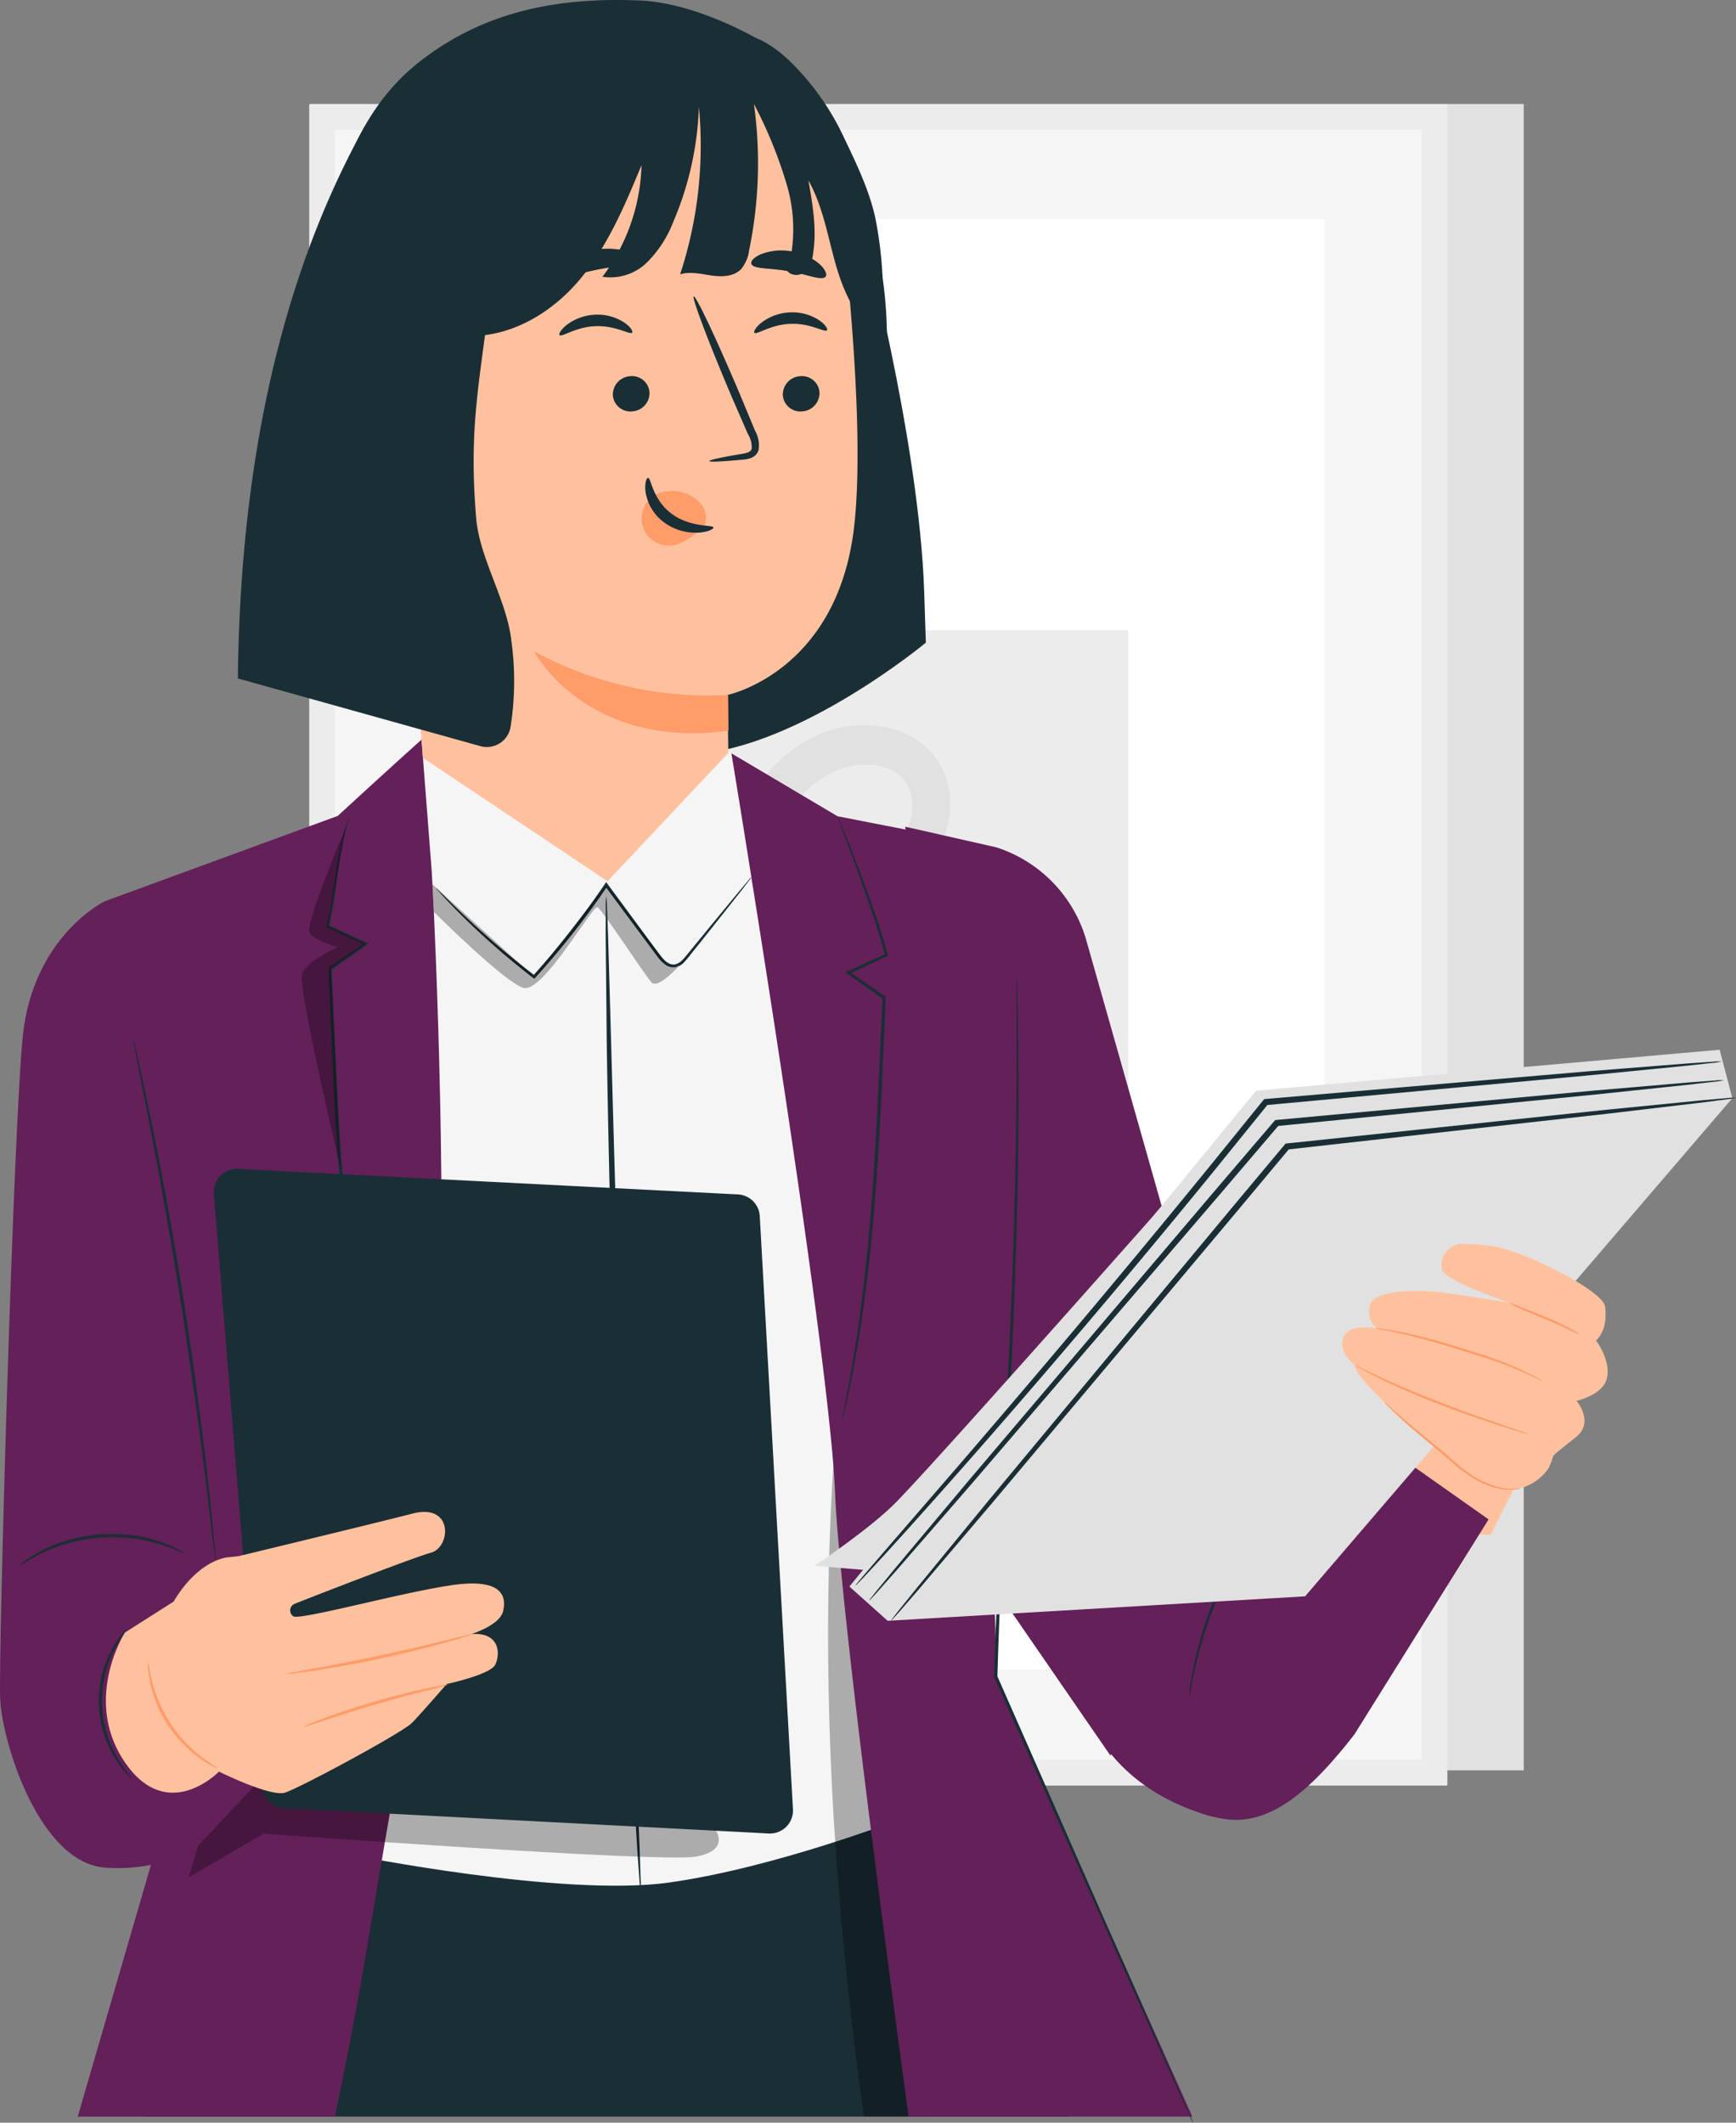 <svg xmlns="http://www.w3.org/2000/svg" xmlns:xlink="http://www.w3.org/1999/xlink" width="262.545" height="321" viewBox="0 0 262.545 321">
  <rect x="0" y="0" width="262.545" height="321" fill="#808080" stroke="none"/>
  <defs>
    <clipPath id="clip-path">
      <rect id="Rectángulo_322567" data-name="Rectángulo 322567" width="262.545" height="321" fill="none"/>
    </clipPath>
    <clipPath id="clip-path-3">
      <rect id="Rectángulo_322562" data-name="Rectángulo 322562" width="38.525" height="15.694" fill="none"/>
    </clipPath>
    <clipPath id="clip-path-4">
      <rect id="Rectángulo_322563" data-name="Rectángulo 322563" width="16.164" height="100.155" fill="none"/>
    </clipPath>
    <clipPath id="clip-path-5">
      <rect id="Rectángulo_322564" data-name="Rectángulo 322564" width="80.209" height="14.948" fill="none"/>
    </clipPath>
    <clipPath id="clip-path-6">
      <rect id="Rectángulo_322565" data-name="Rectángulo 322565" width="9.703" height="51.748" fill="none"/>
    </clipPath>
  </defs>
  <g id="Grupo_1070884" data-name="Grupo 1070884" transform="translate(-317.455 -2208)">
    <g id="Grupo_1069946" data-name="Grupo 1069946" transform="translate(317.455 2208)">
      <g id="Grupo_255530" data-name="Grupo 255530" clip-path="url(#clip-path)">
        <rect id="Rectángulo_322561" data-name="Rectángulo 322561" width="11.72" height="251.992" transform="translate(218.724 15.724)" fill="#e1e1e1"/>
        <g id="Grupo_255529" data-name="Grupo 255529">
          <g id="Grupo_255528" data-name="Grupo 255528" clip-path="url(#clip-path)">
            <path id="Trazado_273144" data-name="Trazado 273144" d="M27.143,10.017V260.072a.17.17,0,0,0,.169.17H195.206a.172.172,0,0,0,.171-.17V10.017a.17.17,0,0,0-.171-.169H27.312a.168.168,0,0,0-.169.169" transform="translate(21.567 7.825)" fill="#f5f5f5"/>
            <path id="Trazado_273145" data-name="Trazado 273145" d="M198.021,263.054H26.227a.168.168,0,0,1-.169-.169V8.931a.168.168,0,0,1,.169-.169H198.021a.168.168,0,0,1,.169.169V262.886a.168.168,0,0,1-.169.169m-167.9-3.9h164a.168.168,0,0,0,.169-.169V12.828a.168.168,0,0,0-.169-.169h-164a.168.168,0,0,0-.169.169V258.988a.168.168,0,0,0,.169.169" transform="translate(20.705 6.962)" fill="#ececec"/>
            <path id="Trazado_273146" data-name="Trazado 273146" d="M36.582,18.625v219a.169.169,0,0,0,.169.169H171.063a.17.17,0,0,0,.17-.169v-219a.17.17,0,0,0-.17-.169H36.751a.168.168,0,0,0-.169.169" transform="translate(29.067 14.665)" fill="#fff"/>
            <path id="Trazado_273147" data-name="Trazado 273147" d="M128.441,141.721H53.066a.116.116,0,0,1-.115-.115V53.22a.116.116,0,0,1,.115-.115h75.375a.116.116,0,0,1,.115.115v88.386a.116.116,0,0,1-.115.115" transform="translate(42.073 42.196)" fill="#ececec"/>
            <path id="Trazado_273148" data-name="Trazado 273148" d="M122.008,127.368c.1.285-3.634,1.92-10.735,1.088a26.22,26.22,0,0,1-12.065-4.824,24.48,24.48,0,0,1-9.377-14.746A21.2,21.2,0,0,1,97,88.727a18.844,18.844,0,0,1,5.438-3.185,14.479,14.479,0,0,1,6.8-.784,11.982,11.982,0,0,1,6.8,2.97,8.878,8.878,0,0,1,2.681,7.923,12.933,12.933,0,0,1-3.733,6.8,24.594,24.594,0,0,1-5.7,4.2,31.183,31.183,0,0,1-13.588,3.88,27.012,27.012,0,0,1-14.479-3.295A26.335,26.335,0,0,1,70.569,96.186a22.521,22.521,0,0,1-1.911-15.469A22.993,22.993,0,0,1,76.812,67.97a20.109,20.109,0,0,1,6.836-3.451,16.993,16.993,0,0,1,7.7-.24,12.552,12.552,0,0,1,6.984,3.941,11.593,11.593,0,0,1,2.739,7.464,14.224,14.224,0,0,1-1.822,7.112,19.052,19.052,0,0,1-4.312,5.181,29.033,29.033,0,0,1-10.71,5.692,27.464,27.464,0,0,1-11.268.869,23.042,23.042,0,0,1-9.806-3.756,21.23,21.23,0,0,1-9.368-14.836,17.916,17.916,0,0,1,3.471-12.718A15.2,15.2,0,0,1,63.671,58.1c1.766-.669,2.773-.646,2.816-.477.075.24-.8.63-2.231,1.586a16.716,16.716,0,0,0-4.992,5.364,15.856,15.856,0,0,0-2.042,10.864A17.789,17.789,0,0,0,65.548,87.1c4.582,2.911,11.008,3.659,17.179,1.637a24.186,24.186,0,0,0,8.6-4.863c2.473-2.218,4.154-5.071,4.014-8.056-.079-2.993-1.965-5.1-5.174-5.717a11.147,11.147,0,0,0-4.942.233,14.186,14.186,0,0,0-4.664,2.442,17.021,17.021,0,0,0-5.883,9.373,16.367,16.367,0,0,0,1.445,11.234,20.321,20.321,0,0,0,8.135,8.456,21.057,21.057,0,0,0,11.191,2.6,25.458,25.458,0,0,0,11.006-3.008,19.062,19.062,0,0,0,4.393-3.1,7.426,7.426,0,0,0,2.229-3.632,3.174,3.174,0,0,0-.9-2.923,6.583,6.583,0,0,0-3.641-1.6,9.181,9.181,0,0,0-4.285.364,13.755,13.755,0,0,0-3.995,2.188,16.626,16.626,0,0,0-6.085,15.417,21.24,21.24,0,0,0,7.2,12.761,25.418,25.418,0,0,0,10.356,5.168c6.394,1.488,10.233.75,10.283,1.29" transform="translate(42.638 45.704)" fill="#e1e1e1"/>
            <path id="Trazado_273149" data-name="Trazado 273149" d="M142.143,120.829l-7.69,15.248-17.867-.576-2.066-1.814,9.35-11.575Z" transform="translate(90.995 96.007)" fill="#ffc19d"/>
            <path id="Trazado_273150" data-name="Trazado 273150" d="M151.911,198.376H12.132c5.258-12.526,12.365-24.1,21.086-42.585.162-.359.341-.7.5-1.059h9.8l5.438-.108,29.754-.5h.144l7.663-.144h.431l2.3-.054h.036l20.673-.359,6.5-.108,5.42-.09,3.015-.054,1.651-.036,7.412-.126,7.43,16.474c4.235,11.413,7.788,20.458,10.534,28.749" transform="translate(9.64 121.691)" fill="#1a2e35"/>
            <path id="Trazado_273151" data-name="Trazado 273151" d="M92.545,78.181l-5.57-14.089-33.217-1.75-13.569,1.75-1.493,3.9-9.208,162.92s32.175,6.491,48.263,4.233,35-9.6,35-9.6V132.9Z" transform="translate(23.429 49.535)" fill="#f5f5f5"/>
            <path id="Trazado_273152" data-name="Trazado 273152" d="M36.764,75.605a1.5,1.5,0,0,0,.23.294c.19.212.427.477.72.806.641.7,1.594,1.7,2.839,2.941a116.238,116.238,0,0,0,10.873,9.518l.16.122.136-.149A123.086,123.086,0,0,0,61.693,76.66c.337-.49.671-.976.983-1.428l-.4.007L70.262,85.99a5.462,5.462,0,0,0,1.107,1.122,2.087,2.087,0,0,0,1.542.42,2.508,2.508,0,0,0,1.337-.756,13.149,13.149,0,0,0,.913-1.073l3.151-3.946c1.89-2.389,3.426-4.328,4.524-5.716q.751-.977,1.206-1.565a3.444,3.444,0,0,0,.395-.565,3.8,3.8,0,0,0-.468.5c-.321.38-.747.881-1.278,1.509-1.125,1.364-2.7,3.272-4.641,5.619l-3.2,3.91c-.569.682-1.147,1.516-2.006,1.66s-1.646-.616-2.232-1.4c-2.437-3.3-5.116-6.936-7.943-10.767l-.2-.276-.2.284-.98,1.423a129.343,129.343,0,0,1-9.9,12.463l.3-.027A130.306,130.306,0,0,1,40.734,79.46c-1.269-1.21-2.249-2.186-2.92-2.852-.314-.309-.567-.558-.768-.757a1.462,1.462,0,0,0-.282-.246" transform="translate(29.211 58.727)" fill="#1a2e35"/>
            <g id="Grupo_255518" data-name="Grupo 255518" transform="translate(65.403 133.733)" opacity="0.3">
              <g id="Grupo_255517" data-name="Grupo 255517">
                <g id="Grupo_255516" data-name="Grupo 255516" clip-path="url(#clip-path-3)">
                  <path id="Trazado_273153" data-name="Trazado 273153" d="M74.969,85.453s-4.212,5.188-5.394,3.885-7.421-10.963-8.169-11.365S53.118,91.115,50.159,90.168,36.65,78.674,36.65,78.674l-.2-4.153L51.814,88.506l10.913-13.9,9.181,11.945s1.945,1.524,3.062-1.1" transform="translate(-36.444 -74.521)"/>
                </g>
              </g>
            </g>
            <path id="Trazado_273154" data-name="Trazado 273154" d="M56.314,225.657a9.387,9.387,0,0,0,.014-1.529q-.051-1.626-.14-4.375c-.16-3.889-.382-9.36-.655-16.085-.569-13.58-1.335-32.338-2.055-53.062s-1.245-39.5-1.615-53.085c-.192-6.726-.346-12.2-.458-16.09q-.1-2.748-.162-4.373a9.528,9.528,0,0,0-.12-1.525,9.251,9.251,0,0,0-.068,1.527q-.005,1.629-.014,4.379c.039,3.891.1,9.368.162,16.1.2,13.592.626,32.37,1.342,53.1s1.59,39.488,2.328,53.062c.4,6.717.721,12.185.951,16.07q.2,2.746.316,4.368a9.308,9.308,0,0,0,.174,1.518" transform="translate(40.556 60.015)" fill="#1a2e35"/>
            <g id="Grupo_255521" data-name="Grupo 255521" transform="translate(125.234 219.912)" opacity="0.3">
              <g id="Grupo_255520" data-name="Grupo 255520">
                <g id="Grupo_255519" data-name="Grupo 255519" clip-path="url(#clip-path-4)">
                  <path id="Trazado_273155" data-name="Trazado 273155" d="M85.949,222.7H75.2c-1.92-13.782-3.41-27.654-4.325-41.544-.09-1.113-.162-2.243-.233-3.374-.754-12.723-1.041-25.465-.736-38.188.018-.574.018-1.149.054-1.7.126-4.558.323-9.116.628-13.675.018-.556.054-1.113.09-1.669l2.046,13.352v.018c.2,1.328.395,2.638.592,3.966.108.646.2,1.292.305,1.938.072.485.144.987.215,1.472q2.611,17.174,5.24,34.348c.036.215.072.449.108.664q3.392,22.208,6.766,44.4" transform="translate(-69.785 -122.543)"/>
                </g>
              </g>
            </g>
            <path id="Trazado_273156" data-name="Trazado 273156" d="M90.078,72.786A20.8,20.8,0,0,1,103.6,86.57l20.788,73.3-17.048,50.28L91.544,187.224,76.283,69.662Z" transform="translate(60.612 55.351)" fill="#632059"/>
            <path id="Trazado_273157" data-name="Trazado 273157" d="M131.451,270.558c-.036-.054-.072-.126-.126-.215-.09-.179-.2-.431-.341-.718H88.435c-1.795-13.136-3.84-28.605-5.689-43.339l-.215-1.669c-1.813-14.446-3.41-28.049-4.343-37.937-.108-1.023-.2-1.992-.269-2.925-.305-3.3-.5-6.066-.592-8.165-.054-1.292-.144-2.782-.269-4.451-1.579-19.525-8.363-63.6-12.4-88.885v-.018a.018.018,0,0,0,.018-.018h-.018c-1.543-9.727-2.674-16.654-2.961-18.34V63.86c-.036-.233-.054-.377-.054-.377l16.043,9.511L87.968,75l9.421,1.848,2.961,84.758.09,2.315v.018l.072,1.974.036,1.077.072,2.459v.018l.018.305.036,1.023.09,2.674v.054l.09,2.53v.018l.036.969v.018l.592,16.636.108,3.051c0,.036-.018.054,0,.072l.144,4.253c-.072,1.292-.108,2.028-.108,2.028l16.995,38.063c.826,1.83,1.6,3.607,2.369,5.312l10.355,23.15h-.269c.126.287.215.52.287.7.036.09.072.179.09.233" transform="translate(48.979 50.442)" fill="#632059"/>
            <path id="Trazado_273158" data-name="Trazado 273158" d="M113.859,255.676c-.036-.054-.072-.126-.126-.215-.09-.179-.2-.431-.341-.718-.036-.072-.072-.162-.108-.251-.413-.9-.987-2.171-1.741-3.822-1.489-3.338-3.661-8.165-6.353-14.177C99.825,224.4,92.324,207.51,83.8,188.308l-.018-.054V188.2c.072-2.046.126-4.145.215-6.263-.018-.018,0-.036,0-.072q.054-1.507.108-3.069c.09-2.189.179-4.433.287-6.676.054-1,.09-1.992.144-2.979v-.036c.161-3.015.305-6.012.449-8.937l.054-1.131c.09-1.938.2-3.84.287-5.725.018-.395.036-.772.054-1.149.018-.269.036-.538.036-.808v-.018c.036-.736.072-1.436.108-2.154v-.018c.036-.431.054-.861.072-1.274v-.072c.018-.395.036-.79.072-1.184l.054-1.077v-.018c.036-.754.072-1.49.108-2.225.108-2.1.2-4.163.305-6.173.485-10.749.79-20.44.915-28.587.144-8.129.144-14.715.126-19.274-.018-2.261-.018-4.02-.036-5.24,0-.592.018-1.041.018-1.364,0-.305.018-.467.018-.467s.018.162.018.467c.018.323.036.772.054,1.364.018,1.22.072,2.979.126,5.24.072,4.558.126,11.144.036,19.274-.09,8.147-.359,17.838-.826,28.605-.072,1.83-.162,3.679-.251,5.581-.036.718-.072,1.454-.108,2.189-.018.5-.036,1.023-.072,1.543,0,.269-.018.538-.036.826-.018.431-.036.843-.072,1.274,0,.269-.018.538-.036.826v.018c-.018.413-.036.808-.072,1.22v.018c0,.305-.018.592-.036.9-.018.377-.036.754-.054,1.149v.018c-.09,1.866-.2,3.769-.287,5.689-.018.377-.036.772-.054,1.149q-.323,6.03-.61,12.275v.018c0,.108-.018.2-.018.305-.108,2.225-.2,4.433-.287,6.622-.126,3.194-.233,6.335-.323,9.386,6.317,14.339,12.06,27.385,16.761,38.117.826,1.83,1.6,3.607,2.369,5.312.718,1.669,1.418,3.266,2.082,4.774,2.638,6.03,4.756,10.875,6.227,14.231.718,1.669,1.274,2.961,1.651,3.858.054.108.09.2.126.287.126.287.215.52.287.7.036.09.072.179.09.233" transform="translate(66.571 65.324)" fill="#1a2e35"/>
            <path id="Trazado_273159" data-name="Trazado 273159" d="M71.3,160.015a1,1,0,0,0,.079-.246c.048-.192.108-.432.183-.73.156-.682.375-1.626.653-2.825.51-2.464,1.236-6.035,1.906-10.487s1.335-9.773,1.852-15.7.935-12.46,1.258-19.315c.113-2.561.226-5.077.336-7.534q.081-1.839.162-3.632.043-.9.086-1.782l.027-.887,0-.45c0-.075-.009-.154-.018-.239a.844.844,0,0,0-.039-.165.412.412,0,0,0-.059-.093c-.045-.068-.224-.106-.262-.07-.176.086-.122.1-.17.144l.334-.072q-2.727-1.906-5.272-3.681l-.032.382q2.993-1.405,5.73-2.685l.154-.072-.043-.163c-.861-3.259-1.9-6.15-2.8-8.711S73.6,76.235,72.9,74.423s-1.272-3.223-1.671-4.181c-.194-.454-.348-.815-.465-1.089a1.854,1.854,0,0,0-.179-.366,2.105,2.105,0,0,0,.122.389c.1.282.237.648.407,1.111.373,1.009.9,2.426,1.567,4.219.668,1.823,1.477,4.041,2.363,6.6s1.886,5.468,2.717,8.7l.111-.235-5.744,2.652-.348.16.314.223,5.258,3.7.336-.074c0,.031-.165-.122-.154-.122,0-.041,0,.005-.018,0a.165.165,0,0,1-.1.054l-.075.029,0,0,0,.007.005.038.014.2,0,.425-.029.874c-.031.587-.061,1.181-.092,1.777q-.081,1.8-.167,3.638-.167,3.682-.343,7.53c-.321,6.853-.721,13.377-1.217,19.3s-1.116,11.241-1.746,15.69-1.3,8.029-1.75,10.5c-.239,1.206-.427,2.155-.563,2.841-.056.3-.1.547-.135.741a.955.955,0,0,0-.031.257" transform="translate(56.083 54.655)" fill="#1a2e35"/>
            <path id="Trazado_273160" data-name="Trazado 273160" d="M60.3,179.347c-.144,2.01-.287,4-.467,5.958-.162,1.884-.341,3.751-.538,5.563-.323,3-.682,5.85-1.095,8.6v.018c-.018.162-.054.305-.072.449v.018c-.251,1.6-.5,3.141-.772,4.63-.108.592-.215,1.166-.305,1.723-.036.162-.072.305-.09.449-.323,1.759-.628,3.428-.915,5.043-.664,3.661-1.238,6.927-1.777,9.888q-.269,1.588-.538,3.069c-.108.7-.233,1.382-.341,2.046-.144.772-.269,1.525-.395,2.243-.162.969-.323,1.884-.467,2.782-2.638,15.326-3.266,20.261-7.071,38.727H6.552l11.072-38.081L20.8,221.573l2.028-7.035.144-.485.144-.467L21.034,192.68v-.018l-.808-8.255-.036-.341L10.554,86.8,45.871,73.862s8.255-7.591,12.67-11.539l.144,1.741.072,1.023,1.328,17.138s.036.7.108,1.992l.036.556c.018.556.054,1.184.09,1.9q.027.538.054,1.131c0,.179.018.359.036.556.359,8,.969,23.078,1.131,40.45.144,16.151-.09,34.276-1.238,50.535" transform="translate(5.206 49.52)" fill="#632059"/>
            <path id="Trazado_273161" data-name="Trazado 273161" d="M15.767,75.965s-10.7,5.251-12.3,20.2C2.053,109.31-.26,190.015.024,196.528s5.9,24.907,15.986,25.547C31.924,223.087,36.3,210.807,36.3,210.807L32.028,169.58Z" transform="translate(0 60.359)" fill="#632059"/>
            <path id="Trazado_273162" data-name="Trazado 273162" d="M34.389,155.683a.91.91,0,0,0-.027-.242c-.034-.187-.075-.418-.127-.7-.129-.653-.309-1.552-.535-2.692-.427-2.344-1.075-5.732-1.673-9.949-1.26-8.425-2.331-20.155-2.952-33.144-.144-3.06-.285-6.051-.422-8.944q-.1-2.17-.19-4.262-.057-1.044-.109-2.067c-.014-.339-.027-.677-.039-1.012l0-.494c0-.081.005-.162.013-.231a.623.623,0,0,1,.011-.075c0-.011,0,0-.014.025s0,.005-.032.034a.193.193,0,0,1-.144.048c-.056.014-.145-.066-.131-.057L28,91.9l.327.07,5.256-3.7.3-.212-.332-.153-5.748-2.647.1.215a68.084,68.084,0,0,0,1.17-7c.267-2.069.528-3.849.813-5.294a31.854,31.854,0,0,1,.813-3.293c.113-.346.2-.623.275-.842a1.231,1.231,0,0,0,.079-.294,1.3,1.3,0,0,0-.131.275c-.075.185-.2.458-.327.827a26.924,26.924,0,0,0-.915,3.284c-.318,1.445-.608,3.23-.9,5.3s-.608,4.422-1.235,6.949l-.038.149.14.066,5.728,2.688-.032-.363L28.071,91.6l.325.07-.047-.065a.29.29,0,0,0-.183-.09.281.281,0,0,0-.172.061.214.214,0,0,0-.048.059.267.267,0,0,0-.039.083.807.807,0,0,0-.034.17c-.009.1-.013.183-.016.269v.517c.013.337.023.68.036,1.023q.051,1.023.1,2.069.086,2.089.179,4.26c.133,2.895.273,5.886.413,8.948a319.084,319.084,0,0,0,3.1,33.171c.642,4.217,1.344,7.6,1.829,9.935q.4,1.7.626,2.676c.07.28.127.508.174.693a.859.859,0,0,0,.075.231" transform="translate(21.858 54.63)" fill="#1a2e35"/>
            <g id="Grupo_255524" data-name="Grupo 255524" transform="translate(28.5 268.951)" opacity="0.3">
              <g id="Grupo_255523" data-name="Grupo 255523">
                <g id="Grupo_255522" data-name="Grupo 255522" clip-path="url(#clip-path-5)">
                  <path id="Trazado_273163" data-name="Trazado 273163" d="M95.544,157.569s2.408,3.132-2.891,4.1-65.36-3.476-65.36-3.476l-11.412,6.629,1.489-4.793,9.518-10.154Z" transform="translate(-15.882 -149.869)"/>
                </g>
              </g>
            </g>
            <path id="Trazado_273164" data-name="Trazado 273164" d="M21.68,98.5l75.607,3.858a3.482,3.482,0,0,1,3.3,3.282l5.019,89.687a3.481,3.481,0,0,1-3.659,3.67l-73.364-3.835a3.482,3.482,0,0,1-3.288-3.2L18.03,102.26A3.483,3.483,0,0,1,21.68,98.5" transform="translate(14.317 78.263)" fill="#1a2e35"/>
            <path id="Trazado_273165" data-name="Trazado 273165" d="M11.218,87.548a5.014,5.014,0,0,0,.122.806q.164.848.441,2.29l1.656,8.411c1.382,7.106,3.187,16.943,4.914,27.85s3.038,20.828,3.916,28.013c.427,3.56.773,6.455,1.019,8.512q.18,1.456.285,2.315a5.093,5.093,0,0,0,.133.8,5.342,5.342,0,0,0-.034-.815q-.073-.861-.2-2.324c-.174-2.017-.468-4.933-.863-8.531-.791-7.2-2.053-17.129-3.778-28.049s-3.589-20.751-5.057-27.843c-.732-3.546-1.353-6.41-1.809-8.382q-.334-1.429-.531-2.272a5.139,5.139,0,0,0-.219-.784" transform="translate(8.91 69.563)" fill="#1a2e35"/>
            <path id="Trazado_273166" data-name="Trazado 273166" d="M27.361,134.265s-4.354.251-8.2,6.7l-7.368,4.687s-6.448,10.132,0,19.595,14.235,1.423,14.235,1.423,7.787,3.858,9.963,3.185,16.932-8.607,19.091-10.43c.641-.542,5.391-6,5.391-6s6.582-1.412,7.336-2.92.808-4.966-3.63-4.632c0,0,4.32-1.3,4.822-3.478s-.038-5.018-7.657-3.93-22.312,5.172-24.013,4.754a1.064,1.064,0,0,1,.169-1.926c.547-.255,17.818-6.97,20.6-7.735,3-.822,3.428-7.5-2.769-5.913S28.953,134.1,28.953,134.1Z" transform="translate(7.089 101.233)" fill="#ffc19d"/>
            <path id="Trazado_273167" data-name="Trazado 273167" d="M25.543,148.348a26.022,26.022,0,0,0,3.2-.971c1.961-.641,4.675-1.509,7.7-2.39s5.779-1.606,7.776-2.121a25.572,25.572,0,0,0,3.223-.9,3.244,3.244,0,0,0-.9.1c-.571.093-1.393.251-2.4.467-2.022.429-4.8,1.1-7.833,1.987s-5.735,1.807-7.672,2.534c-.969.363-1.748.669-2.279.9a3.173,3.173,0,0,0-.809.4" transform="translate(20.296 112.792)" fill="#ff9c6a"/>
            <path id="Trazado_273168" data-name="Trazado 273168" d="M24.161,143.721a4.949,4.949,0,0,0,1.131-.075c.725-.079,1.769-.217,3.058-.409,2.575-.384,6.121-1,10.008-1.832s7.376-1.723,9.881-2.428c1.254-.354,2.265-.653,2.957-.879a4.889,4.889,0,0,0,1.062-.395,5.1,5.1,0,0,0-1.114.212l-2.993.727c-2.525.619-6.017,1.454-9.9,2.286s-7.406,1.5-9.963,1.969l-3.027.562a4.992,4.992,0,0,0-1.1.264" transform="translate(19.198 109.408)" fill="#ff9c6a"/>
            <path id="Trazado_273169" data-name="Trazado 273169" d="M12.494,140.091a2.447,2.447,0,0,0-.014.793,13.593,13.593,0,0,0,.287,2.141,19.1,19.1,0,0,0,7.692,11.668,13.413,13.413,0,0,0,1.854,1.107,2.459,2.459,0,0,0,.734.3c.043-.077-.957-.6-2.383-1.685A20.908,20.908,0,0,1,13.1,142.946c-.44-1.741-.522-2.862-.61-2.855" transform="translate(9.904 111.312)" fill="#ff9c6a"/>
            <path id="Trazado_273170" data-name="Trazado 273170" d="M13.344,159.916c.07-.063-.944-1.043-2.089-2.965a17.01,17.01,0,0,1-.519-16.637c1.023-1.99,1.974-3.031,1.9-3.088a3.341,3.341,0,0,0-.689.705,14.273,14.273,0,0,0-1.515,2.22,16.442,16.442,0,0,0,.528,16.982,14.611,14.611,0,0,0,1.651,2.123,3.313,3.313,0,0,0,.732.66" transform="translate(6.615 109.034)" fill="#1a2e35"/>
            <path id="Trazado_273171" data-name="Trazado 273171" d="M1.631,134.051c.057.081,1.235-.827,3.365-1.866A24.6,24.6,0,0,1,8.874,130.7a27.185,27.185,0,0,1,5-.894,27.121,27.121,0,0,1,5.077.142,24.739,24.739,0,0,1,4.056.89c2.261.712,3.56,1.436,3.6,1.348a4.212,4.212,0,0,0-.888-.544,9.072,9.072,0,0,0-1.1-.535,14.932,14.932,0,0,0-1.507-.6,22.007,22.007,0,0,0-4.1-1.009,25.555,25.555,0,0,0-5.174-.185,25.471,25.471,0,0,0-5.088.951,22.187,22.187,0,0,0-3.907,1.606,14.989,14.989,0,0,0-1.4.815,9.164,9.164,0,0,0-1.009.691,4.234,4.234,0,0,0-.8.669" transform="translate(1.296 102.708)" fill="#1a2e35"/>
            <g id="Grupo_255527" data-name="Grupo 255527" transform="translate(45.621 125.013)" opacity="0.3">
              <g id="Grupo_255526" data-name="Grupo 255526">
                <g id="Grupo_255525" data-name="Grupo 255525" clip-path="url(#clip-path-6)">
                  <path id="Trazado_273172" data-name="Trazado 273172" d="M32.15,69.662s-6.374,14.864-5.49,16.1,4.248,2.123,4.248,2.123-5.49,2.372-5.486,4.481c.007,4.194,5.888,29.042,5.888,29.042L29.86,91.068l5.265-3.691-5.739-2.669Z" transform="translate(-25.421 -69.662)"/>
                </g>
              </g>
            </g>
            <path id="Trazado_273173" data-name="Trazado 273173" d="M115.708,112.024l12,31.041,12.908-14.486,17.257,12.173L137.6,173.239c-6.36,8.18-12.445,13.732-19.371,12.858a20.9,20.9,0,0,1-4.092-.989c-9.52-3.243-16.058-9.628-18.547-19.372L84.642,123.082Z" transform="translate(67.254 89.011)" fill="#632059"/>
            <path id="Trazado_273174" data-name="Trazado 273174" d="M100.218,156.329a8.9,8.9,0,0,0,.275-1.285c.145-.831.389-2.03.732-3.5s.811-3.2,1.412-5.1c.623-1.893,1.38-3.948,2.3-6.057s1.936-4.05,2.913-5.788c.992-1.726,1.947-3.248,2.8-4.488s1.568-2.234,2.084-2.9a9.087,9.087,0,0,0,.761-1.071,8.494,8.494,0,0,0-.878.978c-.553.642-1.3,1.61-2.189,2.839s-1.872,2.742-2.887,4.468a58.03,58.03,0,0,0-5.24,11.914c-.589,1.915-1.039,3.665-1.342,5.149s-.515,2.69-.614,3.532a8.559,8.559,0,0,0-.129,1.308" transform="translate(79.624 100.227)" fill="#1a2e35"/>
            <path id="Trazado_273175" data-name="Trazado 273175" d="M131.189,95.334s-41.636,47.2-50.009,55.89c-4,4.149-12.544,9.811-12.544,9.811l13.134,1.087Z" transform="translate(54.536 75.749)" fill="#e1e1e1"/>
            <path id="Trazado_273176" data-name="Trazado 273176" d="M133.093,94.644l70.1-6.186,1.92,7.324L140.5,171.112l-63.135,3.7-5.784-5.183Z" transform="translate(56.877 70.286)" fill="#e1e1e1"/>
            <path id="Trazado_273177" data-name="Trazado 273177" d="M202.86,92.505a8.039,8.039,0,0,1-1.328.231l-3.846.5-14.3,1.694c-12.232,1.367-29.164,3.263-48.358,5.411l.309-.165c-2.584,3.094-5.285,6.333-8.04,9.631-14.331,17.068-27.3,32.516-36.751,43.777-4.7,5.522-8.517,10.014-11.221,13.2q-1.946,2.245-3.087,3.559l-.82.91c-.192.2-.294.3-.305.289s.065-.129.23-.352l.748-.969q1.087-1.354,2.952-3.672c2.651-3.228,6.392-7.785,10.99-13.387,9.4-11.306,22.292-26.816,36.541-43.954,2.756-3.3,5.461-6.532,8.047-9.622l.12-.145.187-.02,48.392-5.1L197.649,92.9l3.864-.339a8.182,8.182,0,0,1,1.348-.059" transform="translate(59.683 73.492)" fill="#1a2e35"/>
            <path id="Trazado_273178" data-name="Trazado 273178" d="M203.052,89.457a8.321,8.321,0,0,1-1.35.206l-3.9.427-14.509,1.432-49.11,4.526.319-.172-8.4,10.378c-14.412,17.671-27.864,33.331-37.743,44.534-4.94,5.6-8.987,10.093-11.8,13.179l-3.266,3.53-.869.9c-.2.2-.307.3-.319.285a1.44,1.44,0,0,1,.248-.35c.215-.26.477-.578.8-.964l3.133-3.648c2.789-3.221,6.728-7.774,11.573-13.373,9.748-11.313,23.11-27.032,37.515-44.694l8.4-10.362.127-.156.2-.016,49.139-4.212,14.532-1.15,3.918-.267a8.236,8.236,0,0,1,1.364-.036" transform="translate(57.291 71.068)" fill="#1a2e35"/>
            <path id="Trazado_273179" data-name="Trazado 273179" d="M73.252,169.713a1.432,1.432,0,0,1,.237-.352l.764-.969,3.013-3.666c2.7-3.223,6.521-7.774,11.214-13.371,9.588-11.286,22.741-26.773,37.271-43.881,3.006-3.519,5.954-6.968,8.775-10.272l.124-.144.187-.018,48.224-4.458,14.254-1.222c1.61-.12,2.887-.217,3.84-.287a8.073,8.073,0,0,1,1.337-.043,7.825,7.825,0,0,1-1.321.214c-.949.109-2.222.258-3.826.447l-14.226,1.5-48.195,4.774.309-.162-8.765,10.281c-14.613,17.038-27.841,32.46-37.481,43.7L77.546,164.965q-1.989,2.242-3.148,3.551l-.836.908c-.194.2-.3.3-.31.289" transform="translate(58.202 72.319)" fill="#1a2e35"/>
            <path id="Trazado_273180" data-name="Trazado 273180" d="M128.118,108.182a3.232,3.232,0,0,1,3.4-3.365c1.03.039,2.378.122,4.034.289,4.28.434,16.977,6.669,17.316,9.188.5,3.7-1.375,5.124-1.375,5.124s2.478,3.282,1.565,6c-.782,2.328-4.508,3.13-4.508,3.13s2.762,3.216-.093,5.5c-.989.793-2.979,2.317-3.438,2.832a8.965,8.965,0,0,1-.777,1.979,7.545,7.545,0,0,1-5.448,3.13l-.712.065a5.5,5.5,0,0,1-3.84-1.105c-4.958-3.794-18.983-14.775-19.265-17.82,0,0-2.674-2.082-1.619-4.267s5.039-1.231,5.039-1.231a3.272,3.272,0,0,1-1-3.758c.922-2.288,8-2.087,11.218-1.667,2.559.334,9.705,1.493,9.705,1.493s-9.508-3.259-10.071-4.879a2.494,2.494,0,0,1-.127-.637" transform="translate(89.876 83.282)" fill="#ffc19d"/>
            <path id="Trazado_273181" data-name="Trazado 273181" d="M114.152,115.02a6.913,6.913,0,0,0,.958.58c.626.357,1.551.842,2.706,1.411,2.308,1.147,5.567,2.588,9.235,4s7.042,2.55,9.5,3.331c1.226.391,2.223.695,2.914.894a7.009,7.009,0,0,0,1.086.275,6.719,6.719,0,0,0-1.043-.406l-2.88-1c-2.43-.84-5.784-2.015-9.447-3.424s-6.925-2.81-9.255-3.9c-1.166-.538-2.105-.989-2.751-1.306a6.753,6.753,0,0,0-1.021-.459" transform="translate(90.702 91.39)" fill="#ff9c6a"/>
            <path id="Trazado_273182" data-name="Trazado 273182" d="M115.815,111.912a6.009,6.009,0,0,0,1.039.223c.671.133,1.644.31,2.834.581,2.385.52,5.635,1.425,9.192,2.541,1.778.563,3.489,1.057,5.005,1.594s2.87,1.079,3.991,1.558,2.015.9,2.633,1.2a7.111,7.111,0,0,0,.967.438c.007-.011-.07-.066-.224-.162s-.38-.231-.68-.4c-.6-.332-1.48-.79-2.593-1.3s-2.459-1.08-3.984-1.635-3.23-1.061-5.01-1.626a88.367,88.367,0,0,0-9.246-2.448c-1.2-.24-2.182-.38-2.862-.472a6.321,6.321,0,0,0-1.061-.088" transform="translate(92.023 88.916)" fill="#ff9c6a"/>
            <path id="Trazado_273183" data-name="Trazado 273183" d="M127.156,109.768a7.611,7.611,0,0,0,1.529.815c.969.452,2.331,1.019,3.833,1.642s2.843,1.22,3.806,1.673a10.009,10.009,0,0,0,1.581.7,7.362,7.362,0,0,0-1.47-.921,40.906,40.906,0,0,0-3.783-1.775c-1.506-.625-2.878-1.154-3.869-1.547a9.55,9.55,0,0,0-1.628-.585" transform="translate(101.034 87.213)" fill="#ff9c6a"/>
            <path id="Trazado_273184" data-name="Trazado 273184" d="M116.643,118.119a5.151,5.151,0,0,0,.659.745c.445.458,1.105,1.107,1.949,1.877,1.68,1.551,4.136,3.535,6.782,5.787.657.562,1.281,1.145,1.933,1.658a21.113,21.113,0,0,0,1.947,1.376,13.1,13.1,0,0,0,3.7,1.613,8.056,8.056,0,0,0,2.708.242,4.773,4.773,0,0,0,.732-.1.776.776,0,0,0,.249-.068,9.623,9.623,0,0,0-.987.032,8.864,8.864,0,0,1-2.64-.346,13.542,13.542,0,0,1-3.589-1.647,22.174,22.174,0,0,1-1.9-1.371c-.635-.508-1.253-1.088-1.918-1.656-2.656-2.261-5.129-4.208-6.844-5.707-.863-.745-1.547-1.362-2.021-1.789a5.469,5.469,0,0,0-.754-.646" transform="translate(92.681 93.853)" fill="#ff9c6a"/>
            <path id="Trazado_273185" data-name="Trazado 273185" d="M89.915,18.975S98.6,51.462,99.353,74.449l.249,7.659s-19.173,15.92-35.254,16.9L50.869,65.864Z" transform="translate(40.419 15.077)" fill="#1a2e35"/>
            <path id="Trazado_273186" data-name="Trazado 273186" d="M25.91,53.979c3.665-15.846,5.073-34.289,18.249-44.62C53.937,1.692,65.078-.445,77.491.074c6.114.257,13.016,3.078,18.34,6.091,7.3,4.133,10.392,12.514,13.915,20.126,7.056,15.254,6.161,35.908,1.382,41.648L47.393,101.6c-12.729-6.624-20.7-9.262-22.735-26.226A62.176,62.176,0,0,1,25.91,53.979" transform="translate(19.261 0)" fill="#1a2e35"/>
            <path id="Trazado_273187" data-name="Trazado 273187" d="M38.614,17.541,78.726,5.706C91.647,3.823,100.9,19.459,102.237,32.45c1.481,14.43,2.719,32.108,1.43,42.969-2.593,21.842-19.121,25.259-19.121,25.259-.007-.072.117,8.766.117,8.766L66.392,128.856,38.47,110.2,32.087,25.552a7.643,7.643,0,0,1,6.527-8.011" transform="translate(25.485 4.41)" fill="#ffc19d"/>
            <path id="Trazado_273188" data-name="Trazado 273188" d="M71.518,34.108a2.787,2.787,0,0,1-2.573,2.914,2.665,2.665,0,0,1-2.968-2.4,2.788,2.788,0,0,1,2.57-2.916,2.668,2.668,0,0,1,2.972,2.4" transform="translate(52.417 25.185)" fill="#1a2e35"/>
            <path id="Trazado_273189" data-name="Trazado 273189" d="M74.567,29.036c-.33.377-2.5-1.1-5.5-.976-2.993.083-5.131,1.712-5.472,1.357-.165-.156.162-.826,1.089-1.559a7.645,7.645,0,0,1,4.363-1.534,7.344,7.344,0,0,1,4.393,1.229c.949.671,1.287,1.315,1.123,1.484" transform="translate(50.501 20.912)" fill="#1a2e35"/>
            <path id="Trazado_273190" data-name="Trazado 273190" d="M57.194,34.108a2.787,2.787,0,0,1-2.573,2.914,2.666,2.666,0,0,1-2.968-2.4,2.788,2.788,0,0,1,2.572-2.916,2.667,2.667,0,0,1,2.97,2.4" transform="translate(41.036 25.185)" fill="#1a2e35"/>
            <path id="Trazado_273191" data-name="Trazado 273191" d="M58.147,29.232c-.332.377-2.505-1.1-5.5-.974-2.993.083-5.131,1.71-5.47,1.355-.165-.154.156-.824,1.089-1.558a7.645,7.645,0,0,1,4.363-1.536,7.348,7.348,0,0,1,4.393,1.229c.946.671,1.285,1.315,1.123,1.484" transform="translate(37.454 21.068)" fill="#1a2e35"/>
            <path id="Trazado_273192" data-name="Trazado 273192" d="M60.828,49.879c-.02-.17,1.829-.565,4.831-1.07.761-.109,1.481-.289,1.588-.817a3.9,3.9,0,0,0-.6-2.247q-1.19-2.735-2.493-5.735c-3.467-8.169-6.008-14.9-5.68-15.035s3.41,6.373,6.877,14.543q1.254,3.02,2.4,5.773a4.418,4.418,0,0,1,.515,2.986,1.924,1.924,0,0,1-1.213,1.168,5.216,5.216,0,0,1-1.292.232c-3.029.284-4.914.371-4.931.2" transform="translate(46.44 19.843)" fill="#1a2e35"/>
            <path id="Trazado_273193" data-name="Trazado 273193" d="M74.368,61.486a55.257,55.257,0,0,1-29.375-6.611S52.778,69.782,74.422,66.9Z" transform="translate(35.75 43.602)" fill="#ff9c6a"/>
            <path id="Trazado_273194" data-name="Trazado 273194" d="M54.583,43.5A4.334,4.334,0,0,1,58.115,41.4a5.646,5.646,0,0,1,5.247,2.347,3.522,3.522,0,0,1,.33,2.525c-.174.438-.036.221-.359.529a9.891,9.891,0,0,1-3.939,2.665,4.247,4.247,0,0,1-4.544-1.473,4.324,4.324,0,0,1-.267-4.485" transform="translate(42.971 32.875)" fill="#ff9c6a"/>
            <path id="Trazado_273195" data-name="Trazado 273195" d="M54.794,40.272c.485-.05.637,3.2,3.525,5.382s6.331,1.669,6.376,2.121c.054.2-.743.668-2.2.772a8.091,8.091,0,0,1-5.314-1.586,7.053,7.053,0,0,1-2.747-4.522c-.185-1.353.14-2.175.364-2.166" transform="translate(43.204 31.999)" fill="#1a2e35"/>
            <path id="Trazado_273196" data-name="Trazado 273196" d="M59.877,22.688c-.215.84-3.232.745-6.692,1.507-3.474.693-6.2,1.992-6.733,1.31-.24-.328.178-1.14,1.242-2.037a11.928,11.928,0,0,1,10.229-2.145c1.335.391,2.044.967,1.954,1.364" transform="translate(36.857 16.647)" fill="#1a2e35"/>
            <path id="Trazado_273197" data-name="Trazado 273197" d="M74.518,25.113c-.68.589-2.862-.44-5.6-.87-2.728-.515-5.136-.28-5.57-1.062-.185-.377.28-1,1.387-1.489a8.543,8.543,0,0,1,4.723-.443,8.418,8.418,0,0,1,4.278,2c.87.833,1.089,1.572.784,1.865" transform="translate(50.301 16.771)" fill="#1a2e35"/>
            <path id="Trazado_273198" data-name="Trazado 273198" d="M58.148,4.333c.038.156.066.314.1.472l-.075.031-.027-.5" transform="translate(46.203 3.443)" fill="#1a2e35"/>
            <path id="Trazado_273199" data-name="Trazado 273199" d="M56.729,110.509a3.633,3.633,0,0,0,4.553-2.871,44.77,44.77,0,0,0,.109-13.206C60.686,88.4,56.6,82.1,56.088,76.048c-.971-11.539.047-18.007,1.335-27.7,5.432-.669,10.5-3.932,14.12-8.151,4.354-5.075,6.986-11.365,9.549-17.542a29.368,29.368,0,0,1-5.906,16.873,7.913,7.913,0,0,0,6.766-2.2,17.691,17.691,0,0,0,3.971-6.166A48.17,48.17,0,0,0,89.769,13.8a62.416,62.416,0,0,1-2.837,25.359c1.518-.468,3.148-.048,4.722.179s3.377.183,4.49-.953a5.651,5.651,0,0,0,1.229-2.895A65.093,65.093,0,0,0,98.094,13.4a67.291,67.291,0,0,1,4.978,12.243,23.724,23.724,0,0,1,.093,13.064,1.913,1.913,0,0,0,2.7-.016,4.568,4.568,0,0,0,1.181-2.728c.572-3.647-.072-7.361-.714-11,2.17,3.848,2.891,8.312,4.092,12.564s3.112,8.612,6.805,11.035a57.834,57.834,0,0,0-.542-16.661c-.73-4.551-2.889-9.066-4.883-13.222A39.291,39.291,0,0,0,103,6.426c-6.4-5.6-9.07-3.191-13.154-1.055l-.483.2c-.014-.1-.02-.2-.034-.3l-.183-.87a61.293,61.293,0,0,0-32.27,1.509C49.172,8.422,48.465,25,46.588,17.122c-1.138-4.766-7.316-.415-7.392-.278C30.114,33.224,20.487,59.21,20.046,100.27Z" transform="translate(15.928 2.324)" fill="#1a2e35"/>
          </g>
        </g>
      </g>
    </g>
  </g>
</svg>
